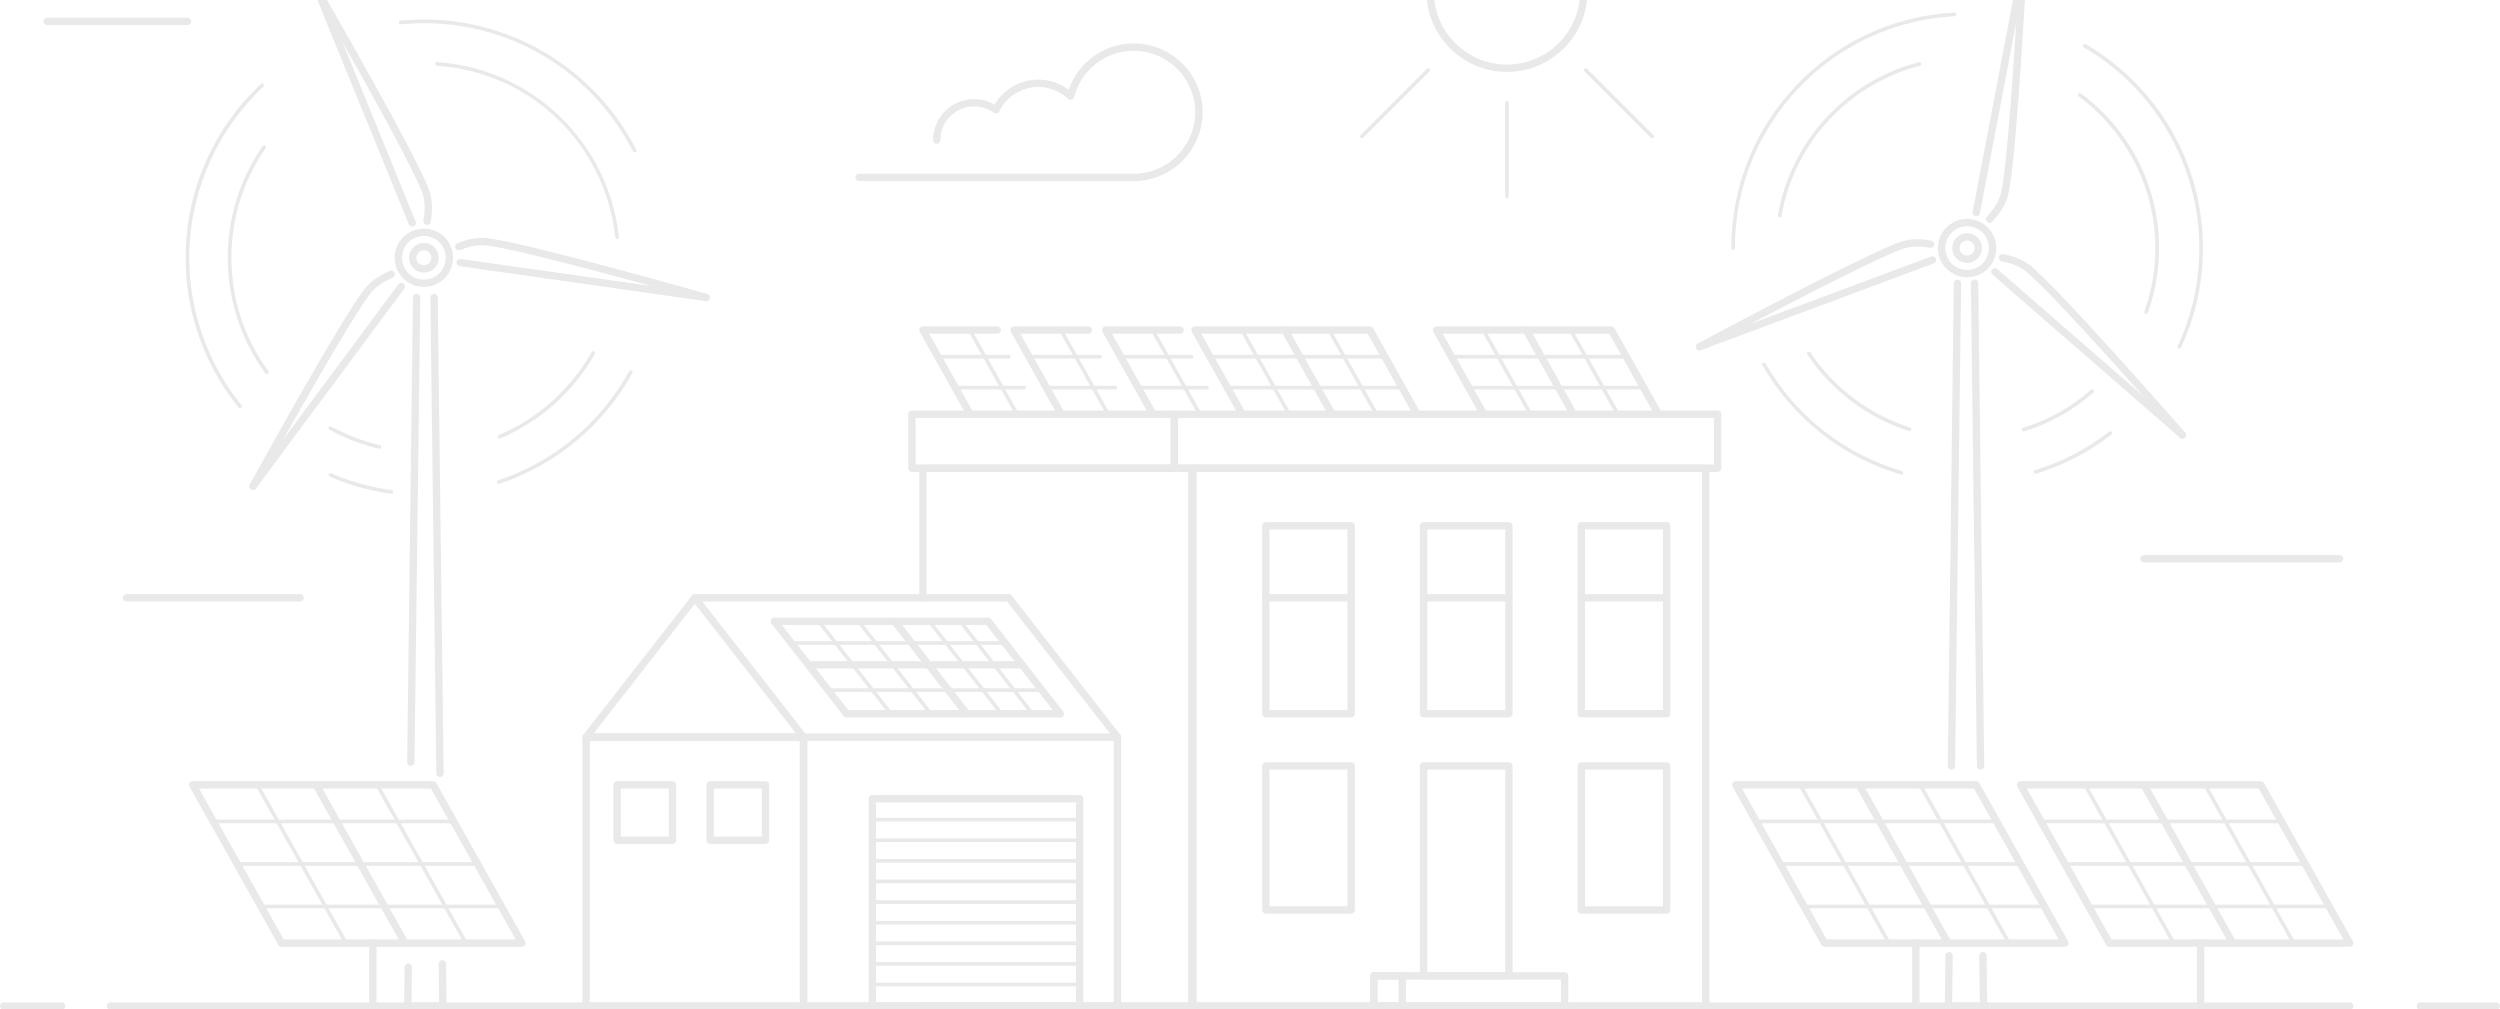 <svg width="1920" height="775" viewBox="0 0 1920 775" fill="none" xmlns="http://www.w3.org/2000/svg">
<path d="M1088.35 320.965C1087.36 320.965 1086.4 320.445 1085.88 319.521L1050.41 256.314H922.612L956.531 316.754C957.295 318.116 956.811 319.838 955.45 320.602C954.089 321.365 952.365 320.881 951.602 319.521L915.32 254.871C914.829 253.995 914.838 252.926 915.345 252.059C915.852 251.193 916.781 250.661 917.784 250.661H1052.07C1053.09 250.661 1054.03 251.213 1054.53 252.105L1090.81 316.754C1091.58 318.116 1091.09 319.838 1089.73 320.602C1089.29 320.848 1088.82 320.965 1088.35 320.965Z" fill="#E9E9E9"/>
<path d="M1023.03 320.965C1022.04 320.965 1021.08 320.445 1020.56 319.522L984.28 254.872C983.516 253.511 984 251.787 985.361 251.024C986.721 250.259 988.444 250.743 989.209 252.105L1025.49 316.755C1026.26 318.117 1025.77 319.839 1024.41 320.603C1023.97 320.849 1023.5 320.965 1023.03 320.965Z" fill="#E9E9E9"/>
<path d="M990.075 319.551C989.58 319.551 989.1 319.292 988.841 318.83L952.559 254.181C952.177 253.5 952.419 252.639 953.1 252.257C953.779 251.874 954.641 252.116 955.024 252.797L991.305 317.447C991.688 318.128 991.445 318.99 990.764 319.371C990.546 319.494 990.308 319.551 990.075 319.551Z" fill="#E9E9E9"/>
<path d="M1057.09 319.552C1056.6 319.552 1056.12 319.293 1055.86 318.831L1019.58 254.181C1019.19 253.501 1019.44 252.64 1020.12 252.257C1020.8 251.875 1021.66 252.117 1022.04 252.798L1058.32 317.448C1058.71 318.129 1058.46 318.99 1057.78 319.372C1057.56 319.494 1057.33 319.552 1057.09 319.552Z" fill="#E9E9E9"/>
<path d="M1063.54 275.344H929.262C928.481 275.344 927.849 274.711 927.849 273.931C927.849 273.151 928.481 272.518 929.262 272.518H1063.54C1064.32 272.518 1064.95 273.151 1064.95 273.931C1064.95 274.711 1064.32 275.344 1063.54 275.344Z" fill="#E9E9E9"/>
<path d="M1076.88 299.106H942.595C941.815 299.106 941.182 298.472 941.182 297.692C941.182 296.912 941.815 296.279 942.595 296.279H1076.88C1077.66 296.279 1078.29 296.912 1078.29 297.692C1078.29 298.473 1077.66 299.106 1076.88 299.106Z" fill="#E9E9E9"/>
<path d="M885.485 320.966C884.496 320.966 883.536 320.446 883.018 319.522L846.736 254.872C846.245 253.996 846.254 252.927 846.761 252.06C847.269 251.194 848.197 250.662 849.2 250.662H906.302C907.862 250.662 909.128 251.928 909.128 253.488C909.128 255.049 907.862 256.315 906.302 256.315H854.027L887.947 316.755C888.71 318.117 888.226 319.839 886.865 320.603C886.428 320.849 885.953 320.966 885.485 320.966Z" fill="#E9E9E9"/>
<path d="M921.491 319.551C920.996 319.551 920.516 319.292 920.257 318.83L883.975 254.181C883.593 253.5 883.835 252.639 884.516 252.257C885.195 251.874 886.057 252.116 886.44 252.797L922.721 317.447C923.104 318.128 922.861 318.989 922.181 319.371C921.962 319.494 921.725 319.551 921.491 319.551Z" fill="#E9E9E9"/>
<path d="M915.15 275.344H860.678C859.898 275.344 859.265 274.711 859.265 273.931C859.265 273.151 859.898 272.518 860.678 272.518H915.15C915.93 272.518 916.563 273.151 916.563 273.931C916.563 274.711 915.931 275.344 915.15 275.344Z" fill="#E9E9E9"/>
<path d="M926.946 299.106H874.011C873.231 299.106 872.598 298.472 872.598 297.692C872.598 296.912 873.231 296.279 874.011 296.279H926.946C927.726 296.279 928.359 296.912 928.359 297.692C928.359 298.473 927.726 299.106 926.946 299.106Z" fill="#E9E9E9"/>
<path d="M815.075 320.966C814.086 320.966 813.126 320.445 812.608 319.521L776.326 254.872C775.835 253.996 775.844 252.927 776.351 252.06C776.858 251.194 777.787 250.662 778.79 250.662H835.891C837.452 250.662 838.718 251.928 838.718 253.488C838.718 255.049 837.452 256.315 835.891 256.315H783.617L817.536 316.756C818.3 318.117 817.816 319.839 816.455 320.603C816.018 320.849 815.543 320.966 815.075 320.966Z" fill="#E9E9E9"/>
<path d="M851.08 319.551C850.586 319.551 850.106 319.292 849.847 318.83L813.565 254.181C813.183 253.5 813.425 252.639 814.105 252.257C814.785 251.874 815.647 252.116 816.029 252.797L852.311 317.447C852.693 318.128 852.451 318.989 851.77 319.371C851.552 319.494 851.314 319.551 851.08 319.551Z" fill="#E9E9E9"/>
<path d="M844.739 275.344H790.267C789.487 275.344 788.854 274.711 788.854 273.931C788.854 273.151 789.487 272.518 790.267 272.518H844.739C845.519 272.518 846.152 273.151 846.152 273.931C846.152 274.711 845.52 275.344 844.739 275.344Z" fill="#E9E9E9"/>
<path d="M856.536 299.106H803.602C802.822 299.106 802.188 298.472 802.188 297.692C802.188 296.912 802.822 296.279 803.602 296.279H856.536C857.316 296.279 857.95 296.912 857.95 297.692C857.95 298.473 857.317 299.106 856.536 299.106Z" fill="#E9E9E9"/>
<path d="M745.101 320.966C744.113 320.966 743.152 320.446 742.634 319.522L706.352 254.872C705.861 253.996 705.87 252.927 706.377 252.06C706.885 251.194 707.813 250.662 708.817 250.662H765.918C767.479 250.662 768.744 251.928 768.744 253.488C768.744 255.049 767.479 256.315 765.918 256.315H713.644L747.563 316.755C748.327 318.117 747.843 319.839 746.481 320.603C746.044 320.849 745.57 320.966 745.101 320.966Z" fill="#E9E9E9"/>
<path d="M781.105 319.551C780.61 319.551 780.131 319.292 779.871 318.83L743.589 254.181C743.207 253.5 743.45 252.639 744.13 252.257C744.81 251.874 745.672 252.116 746.054 252.797L782.336 317.447C782.718 318.128 782.476 318.989 781.795 319.371C781.577 319.494 781.339 319.551 781.105 319.551Z" fill="#E9E9E9"/>
<path d="M774.765 275.344H720.293C719.513 275.344 718.88 274.711 718.88 273.931C718.88 273.151 719.513 272.518 720.293 272.518H774.765C775.545 272.518 776.178 273.151 776.178 273.931C776.178 274.711 775.545 275.344 774.765 275.344Z" fill="#E9E9E9"/>
<path d="M786.561 299.106H733.626C732.846 299.106 732.213 298.472 732.213 297.692C732.213 296.912 732.846 296.279 733.626 296.279H786.561C787.341 296.279 787.974 296.912 787.974 297.692C787.974 298.473 787.341 299.106 786.561 299.106Z" fill="#E9E9E9"/>
<path d="M1273.79 320.965C1272.8 320.965 1271.84 320.445 1271.32 319.52L1235.85 256.314H1108.05L1141.97 316.754C1142.73 318.116 1142.25 319.838 1140.89 320.602C1139.53 321.368 1137.8 320.881 1137.04 319.521L1100.76 254.871C1100.27 253.995 1100.28 252.926 1100.78 252.059C1101.29 251.193 1102.22 250.661 1103.22 250.661H1237.5C1238.53 250.661 1239.47 251.213 1239.97 252.105L1276.25 316.755C1277.01 318.116 1276.53 319.838 1275.17 320.602C1274.73 320.848 1274.26 320.965 1273.79 320.965Z" fill="#E9E9E9"/>
<path d="M1208.47 320.965C1207.48 320.965 1206.52 320.445 1206 319.522L1169.72 254.872C1168.95 253.511 1169.44 251.787 1170.8 251.024C1172.16 250.259 1173.88 250.743 1174.65 252.105L1210.93 316.755C1211.69 318.117 1211.21 319.839 1209.85 320.603C1209.41 320.849 1208.93 320.965 1208.47 320.965Z" fill="#E9E9E9"/>
<path d="M1175.51 319.552C1175.02 319.552 1174.54 319.293 1174.28 318.831L1138 254.181C1137.61 253.501 1137.86 252.64 1138.54 252.257C1139.22 251.875 1140.08 252.117 1140.46 252.798L1176.74 317.448C1177.12 318.129 1176.88 318.99 1176.2 319.372C1175.98 319.494 1175.75 319.552 1175.51 319.552Z" fill="#E9E9E9"/>
<path d="M1242.53 319.552C1242.03 319.552 1241.55 319.293 1241.29 318.831L1205.01 254.181C1204.63 253.501 1204.87 252.64 1205.55 252.257C1206.23 251.875 1207.09 252.117 1207.48 252.798L1243.76 317.448C1244.14 318.129 1243.9 318.99 1243.22 319.372C1243 319.494 1242.76 319.552 1242.53 319.552Z" fill="#E9E9E9"/>
<path d="M1248.97 275.344H1114.7C1113.92 275.344 1113.28 274.711 1113.28 273.931C1113.28 273.151 1113.92 272.518 1114.7 272.518H1248.97C1249.75 272.518 1250.39 273.151 1250.39 273.931C1250.39 274.711 1249.75 275.344 1248.97 275.344Z" fill="#E9E9E9"/>
<path d="M1262.32 299.106H1128.03C1127.25 299.106 1126.62 298.472 1126.62 297.692C1126.62 296.912 1127.25 296.279 1128.03 296.279H1262.32C1263.1 296.279 1263.73 296.912 1263.73 297.692C1263.73 298.473 1263.1 299.106 1262.32 299.106Z" fill="#E9E9E9"/>
<path d="M1585.85 727.133H1401.25C1400.23 727.133 1399.29 726.581 1398.79 725.69L1330.57 604.147C1330.08 603.272 1330.09 602.202 1330.6 601.336C1331.1 600.469 1332.03 599.938 1333.04 599.938H1517.63C1518.66 599.938 1519.6 600.489 1520.1 601.38L1588.32 722.923C1588.81 723.799 1588.8 724.869 1588.29 725.735C1587.78 726.601 1586.86 727.133 1585.85 727.133ZM1402.91 721.481H1581.03L1515.98 605.59H1337.86L1402.91 721.481Z" fill="#E9E9E9"/>
<path d="M1496.05 727.134C1495.06 727.134 1494.1 726.614 1493.58 725.69L1425.37 604.146C1424.61 602.784 1425.09 601.062 1426.45 600.298C1427.82 599.533 1429.54 600.019 1430.3 601.379L1498.51 722.923C1499.28 724.285 1498.79 726.008 1497.43 726.771C1496.99 727.017 1496.52 727.134 1496.05 727.134Z" fill="#E9E9E9"/>
<path d="M1450.75 725.72C1450.25 725.72 1449.77 725.46 1449.52 724.998L1381.31 603.454C1380.92 602.773 1381.17 601.912 1381.85 601.53C1382.53 601.147 1383.39 601.39 1383.77 602.071L1451.98 723.615C1452.36 724.296 1452.12 725.157 1451.44 725.539C1451.22 725.662 1450.98 725.72 1450.75 725.72Z" fill="#E9E9E9"/>
<path d="M1542.88 725.72C1542.39 725.72 1541.91 725.46 1541.65 724.998L1473.44 603.454C1473.05 602.773 1473.3 601.912 1473.98 601.53C1474.66 601.147 1475.52 601.39 1475.9 602.071L1544.11 723.615C1544.49 724.296 1544.25 725.157 1543.57 725.539C1543.35 725.662 1543.11 725.72 1542.88 725.72Z" fill="#E9E9E9"/>
<path d="M1533.4 632.281H1348.81C1348.03 632.281 1347.4 631.648 1347.4 630.868C1347.4 630.088 1348.03 629.455 1348.81 629.455H1533.4C1534.18 629.455 1534.82 630.088 1534.82 630.868C1534.82 631.648 1534.18 632.281 1533.4 632.281Z" fill="#E9E9E9"/>
<path d="M1551.75 664.948H1367.14C1366.36 664.948 1365.73 664.315 1365.73 663.535C1365.73 662.755 1366.36 662.122 1367.14 662.122H1551.75C1552.53 662.122 1553.16 662.755 1553.16 663.535C1553.16 664.315 1552.53 664.948 1551.75 664.948Z" fill="#E9E9E9"/>
<path d="M1570.08 697.615H1385.47C1384.69 697.615 1384.06 696.982 1384.06 696.202C1384.06 695.422 1384.69 694.789 1385.47 694.789H1570.08C1570.86 694.789 1571.49 695.422 1571.49 696.202C1571.49 696.982 1570.86 697.615 1570.08 697.615Z" fill="#E9E9E9"/>
<path d="M1471.34 775.497C1469.78 775.497 1468.51 774.231 1468.51 772.671V724.309C1468.51 722.748 1469.78 721.482 1471.34 721.482C1472.9 721.482 1474.17 722.748 1474.17 724.309V772.671C1474.17 774.231 1472.9 775.497 1471.34 775.497Z" fill="#E9E9E9"/>
<path d="M1804.56 727.133H1619.96C1618.94 727.133 1618 726.581 1617.5 725.69L1549.28 604.147C1548.79 603.272 1548.8 602.202 1549.31 601.336C1549.82 600.469 1550.74 599.938 1551.75 599.938H1736.35C1737.37 599.938 1738.31 600.489 1738.81 601.38L1807.03 722.923C1807.52 723.799 1807.51 724.869 1807 725.735C1806.5 726.601 1805.57 727.133 1804.56 727.133ZM1621.62 721.481H1799.74L1734.69 605.59H1556.57L1621.62 721.481Z" fill="#E9E9E9"/>
<path d="M1714.76 727.134C1713.77 727.134 1712.81 726.614 1712.29 725.69L1644.08 604.146C1643.32 602.784 1643.8 601.062 1645.16 600.298C1646.53 599.533 1648.25 600.019 1649.01 601.379L1717.22 722.923C1717.99 724.285 1717.5 726.008 1716.14 726.771C1715.7 727.017 1715.23 727.134 1714.76 727.134Z" fill="#E9E9E9"/>
<path d="M1669.46 725.72C1668.96 725.72 1668.48 725.46 1668.22 724.998L1600.02 603.454C1599.63 602.773 1599.88 601.912 1600.56 601.53C1601.24 601.147 1602.1 601.39 1602.48 602.071L1670.69 723.615C1671.07 724.296 1670.83 725.157 1670.15 725.539C1669.93 725.662 1669.69 725.72 1669.46 725.72Z" fill="#E9E9E9"/>
<path d="M1761.59 725.72C1761.1 725.72 1760.62 725.46 1760.36 724.998L1692.15 603.454C1691.76 602.773 1692.01 601.912 1692.69 601.53C1693.37 601.147 1694.23 601.39 1694.61 602.071L1762.82 723.615C1763.2 724.296 1762.96 725.157 1762.28 725.539C1762.06 725.662 1761.82 725.72 1761.59 725.72Z" fill="#E9E9E9"/>
<path d="M1752.11 632.281H1567.52C1566.74 632.281 1566.11 631.648 1566.11 630.868C1566.11 630.088 1566.74 629.455 1567.52 629.455H1752.11C1752.89 629.455 1753.53 630.088 1753.53 630.868C1753.53 631.648 1752.89 632.281 1752.11 632.281Z" fill="#E9E9E9"/>
<path d="M1770.46 664.948H1585.85C1585.07 664.948 1584.44 664.315 1584.44 663.535C1584.44 662.755 1585.07 662.122 1585.85 662.122H1770.46C1771.24 662.122 1771.87 662.755 1771.87 663.535C1771.87 664.315 1771.24 664.948 1770.46 664.948Z" fill="#E9E9E9"/>
<path d="M1788.79 697.615H1604.18C1603.4 697.615 1602.77 696.982 1602.77 696.202C1602.77 695.422 1603.4 694.789 1604.18 694.789H1788.79C1789.57 694.789 1790.2 695.422 1790.2 696.202C1790.2 696.982 1789.57 697.615 1788.79 697.615Z" fill="#E9E9E9"/>
<path d="M1690.05 775.497C1688.49 775.497 1687.22 774.231 1687.22 772.671V724.309C1687.22 722.748 1688.49 721.482 1690.05 721.482C1691.61 721.482 1692.88 722.748 1692.88 724.309V772.671C1692.88 774.231 1691.61 775.497 1690.05 775.497Z" fill="#E9E9E9"/>
<path d="M400.829 727.133H216.23C215.208 727.133 214.266 726.581 213.765 725.69L145.547 604.147C145.056 603.272 145.066 602.202 145.573 601.336C146.08 600.469 147.008 599.938 148.012 599.938H332.611C333.633 599.938 334.575 600.489 335.075 601.38L403.293 722.923C403.784 723.799 403.774 724.869 403.267 725.735C402.76 726.601 401.833 727.133 400.829 727.133ZM217.885 721.481H396.001L330.956 605.59H152.839L217.885 721.481Z" fill="#E9E9E9"/>
<path d="M311.027 727.134C310.038 727.134 309.079 726.614 308.56 725.69L240.349 604.146C239.586 602.784 240.07 601.062 241.431 600.298C242.791 599.533 244.515 600.018 245.279 601.379L313.49 722.924C314.253 724.285 313.769 726.008 312.408 726.771C311.971 727.017 311.496 727.134 311.027 727.134Z" fill="#E9E9E9"/>
<path d="M265.725 725.72C265.23 725.72 264.751 725.46 264.491 724.998L196.281 603.454C195.899 602.773 196.141 601.912 196.821 601.53C197.502 601.148 198.364 601.39 198.745 602.071L266.956 723.616C267.337 724.296 267.096 725.157 266.415 725.54C266.197 725.662 265.959 725.72 265.725 725.72Z" fill="#E9E9E9"/>
<path d="M357.856 725.72C357.361 725.72 356.881 725.46 356.622 724.998L288.411 603.454C288.03 602.773 288.271 601.912 288.952 601.53C289.633 601.148 290.494 601.39 290.876 602.071L359.086 723.616C359.469 724.296 359.226 725.157 358.546 725.54C358.327 725.662 358.089 725.72 357.856 725.72Z" fill="#E9E9E9"/>
<path d="M348.38 632.283H163.789C163.009 632.283 162.376 631.65 162.376 630.87C162.376 630.09 163.009 629.457 163.789 629.457H348.38C349.161 629.457 349.793 630.09 349.793 630.87C349.793 631.65 349.161 632.283 348.38 632.283Z" fill="#E9E9E9"/>
<path d="M366.723 664.948H182.119C181.339 664.948 180.706 664.315 180.706 663.535C180.706 662.755 181.339 662.122 182.119 662.122H366.723C367.503 662.122 368.136 662.755 368.136 663.535C368.136 664.315 367.504 664.948 366.723 664.948Z" fill="#E9E9E9"/>
<path d="M385.055 697.615H200.45C199.67 697.615 199.037 696.982 199.037 696.202C199.037 695.422 199.67 694.789 200.45 694.789H385.055C385.835 694.789 386.468 695.422 386.468 696.202C386.468 696.982 385.835 697.615 385.055 697.615Z" fill="#E9E9E9"/>
<path d="M286.317 775.497C284.757 775.497 283.491 774.231 283.491 772.671V724.309C283.491 722.748 284.757 721.482 286.317 721.482C287.878 721.482 289.144 722.748 289.144 724.309V772.671C289.144 774.231 287.878 775.497 286.317 775.497Z" fill="#E9E9E9"/>
<path d="M1157.37 55.234C1123.25 55.234 1095.49 27.474 1095.49 -6.647C1095.49 -40.768 1123.25 -68.527 1157.37 -68.527C1191.49 -68.527 1219.25 -40.768 1219.25 -6.647C1219.25 27.474 1191.49 55.234 1157.37 55.234ZM1157.37 -62.875C1126.36 -62.875 1101.14 -37.651 1101.14 -6.647C1101.14 24.357 1126.36 49.581 1157.37 49.581C1188.37 49.581 1213.6 24.357 1213.6 -6.647C1213.6 -37.651 1188.37 -62.875 1157.37 -62.875Z" fill="#E9E9E9"/>
<path d="M1157.37 152.292C1156.59 152.292 1155.96 151.66 1155.96 150.879V78.88C1155.96 78.099 1156.59 77.467 1157.37 77.467C1158.15 77.467 1158.78 78.099 1158.78 78.88V150.879C1158.78 151.66 1158.15 152.292 1157.37 152.292Z" fill="#E9E9E9"/>
<path d="M1045.98 106.153C1045.62 106.153 1045.26 106.015 1044.98 105.739C1044.43 105.187 1044.43 104.293 1044.98 103.741L1095.89 52.83C1096.44 52.278 1097.34 52.278 1097.89 52.83C1098.44 53.382 1098.44 54.276 1097.89 54.828L1046.98 105.739C1046.7 106.015 1046.34 106.153 1045.98 106.153Z" fill="#E9E9E9"/>
<path d="M1268.76 106.153C1268.39 106.153 1268.03 106.015 1267.76 105.739L1216.84 54.828C1216.29 54.276 1216.29 53.382 1216.84 52.83C1217.4 52.278 1218.29 52.278 1218.84 52.83L1269.75 103.741C1270.31 104.293 1270.31 105.187 1269.75 105.739C1269.48 106.015 1269.12 106.153 1268.76 106.153Z" fill="#E9E9E9"/>
<path d="M874.766 139.069H659.763C658.202 139.069 656.937 137.804 656.937 136.243C656.937 134.682 658.202 133.417 659.763 133.417H873.781C874.02 133.329 874.275 133.271 874.541 133.249C898.879 131.304 917.944 110.637 917.944 86.2C917.944 60.164 896.762 38.982 870.727 38.982C849.093 38.982 830.273 53.609 824.96 74.553C824.713 75.524 823.971 76.293 823.008 76.572C822.043 76.852 821.006 76.599 820.278 75.91C814.062 70.025 805.932 66.784 797.384 66.784C784.692 66.784 772.915 74.17 767.38 85.602C767.016 86.354 766.337 86.907 765.526 87.111C764.715 87.314 763.856 87.15 763.178 86.659C758.752 83.453 753.52 81.757 748.049 81.757C733.807 81.757 722.22 93.344 722.22 107.586C722.22 109.147 720.954 110.413 719.394 110.413C717.833 110.413 716.567 109.147 716.567 107.586C716.567 90.228 730.69 76.105 748.049 76.105C753.64 76.105 759.025 77.557 763.8 80.329C770.751 68.571 783.607 61.131 797.383 61.131C805.883 61.131 814.029 63.87 820.746 68.918C828.031 47.756 847.99 33.329 870.725 33.329C899.878 33.329 923.595 57.046 923.595 86.199C923.595 99.576 918.587 112.338 909.494 122.137C900.678 131.636 888.81 137.527 875.98 138.794C875.614 138.971 875.201 139.069 874.766 139.069Z" fill="#E9E9E9"/>
<path d="M1917.17 775.497H1858.78C1857.22 775.497 1855.95 774.232 1855.95 772.671C1855.95 771.11 1857.22 769.845 1858.78 769.845H1917.17C1918.73 769.845 1920 771.11 1920 772.671C1920 774.232 1918.73 775.497 1917.17 775.497Z" fill="#E9E9E9"/>
<path d="M1804.56 775.497H84.883C83.322 775.497 82.057 774.232 82.057 772.671C82.057 771.11 83.322 769.845 84.883 769.845H1804.56C1806.12 769.845 1807.39 771.11 1807.39 772.671C1807.39 774.232 1806.12 775.497 1804.56 775.497Z" fill="#E9E9E9"/>
<path d="M47.282 775.497H2.826C1.265 775.497 0 774.232 0 772.671C0 771.11 1.265 769.845 2.826 769.845H47.282C48.842 769.845 50.108 771.11 50.108 772.671C50.108 774.232 48.842 775.497 47.282 775.497Z" fill="#E9E9E9"/>
<path d="M916.252 775.496H708.82C707.26 775.496 705.994 774.23 705.994 772.669C705.994 771.108 707.26 769.843 708.82 769.843H913.426V362.433H711.647V459.143C711.647 460.704 710.381 461.969 708.82 461.969C707.26 461.969 705.994 460.704 705.994 459.143V359.607C705.994 358.046 707.26 356.78 708.82 356.78H916.252C917.813 356.78 919.079 358.046 919.079 359.607V772.669C919.079 774.23 917.813 775.496 916.252 775.496Z" fill="#E9E9E9"/>
<path d="M1309.98 775.497H915.315C913.755 775.497 912.489 774.232 912.489 772.671V359.609C912.489 358.049 913.755 356.783 915.315 356.783H1309.98C1311.54 356.783 1312.81 358.049 1312.81 359.609V772.67C1312.81 774.232 1311.54 775.497 1309.98 775.497ZM918.142 769.845H1307.16V362.436H918.142V769.845Z" fill="#E9E9E9"/>
<path d="M1037.69 550.967H972.166C970.605 550.967 969.34 549.702 969.34 548.141V403.818C969.34 402.258 970.605 400.992 972.166 400.992H1037.69C1039.25 400.992 1040.51 402.258 1040.51 403.818V548.142C1040.51 549.702 1039.25 550.967 1037.69 550.967ZM974.992 545.315H1034.86V406.645H974.992V545.315Z" fill="#E9E9E9"/>
<path d="M1037.69 701.677H972.166C970.605 701.677 969.34 700.412 969.34 698.851V588.244C969.34 586.683 970.605 585.418 972.166 585.418H1037.69C1039.25 585.418 1040.51 586.683 1040.51 588.244V698.851C1040.51 700.412 1039.25 701.677 1037.69 701.677ZM974.992 696.025H1034.86V591.07H974.992V696.025Z" fill="#E9E9E9"/>
<path d="M1279.98 701.677H1214.46C1212.89 701.677 1211.63 700.412 1211.63 698.851V588.244C1211.63 586.683 1212.89 585.418 1214.46 585.418H1279.98C1281.54 585.418 1282.8 586.683 1282.8 588.244V698.851C1282.8 700.412 1281.54 701.677 1279.98 701.677ZM1217.28 696.025H1277.15V591.07H1217.28V696.025Z" fill="#E9E9E9"/>
<path d="M1158.83 550.967H1093.31C1091.75 550.967 1090.48 549.702 1090.48 548.141V403.818C1090.48 402.258 1091.75 400.992 1093.31 400.992H1158.83C1160.39 400.992 1161.66 402.258 1161.66 403.818V548.142C1161.66 549.702 1160.39 550.967 1158.83 550.967ZM1096.14 545.315H1156.01V406.645H1096.14V545.315Z" fill="#E9E9E9"/>
<path d="M1158.83 752.273H1093.31C1091.75 752.273 1090.48 751.007 1090.48 749.447V588.244C1090.48 586.683 1091.75 585.418 1093.31 585.418H1158.83C1160.39 585.418 1161.66 586.683 1161.66 588.244V749.447C1161.66 751.007 1160.39 752.273 1158.83 752.273ZM1096.14 746.62H1156.01V591.07H1096.14V746.62Z" fill="#E9E9E9"/>
<path d="M1279.98 550.967H1214.46C1212.89 550.967 1211.63 549.702 1211.63 548.141V403.818C1211.63 402.258 1212.89 400.992 1214.46 400.992H1279.98C1281.54 400.992 1282.8 402.258 1282.8 403.818V548.142C1282.8 549.702 1281.54 550.967 1279.98 550.967ZM1217.28 545.315H1277.15V406.645H1217.28V545.315Z" fill="#E9E9E9"/>
<path d="M901.911 362.436H700.344C698.783 362.436 697.518 361.17 697.518 359.609V318.138C697.518 316.577 698.783 315.312 700.344 315.312H901.911C903.471 315.312 904.737 316.577 904.737 318.138V359.609C904.737 361.17 903.471 362.436 901.911 362.436ZM703.17 356.783H899.084V320.964H703.17V356.783Z" fill="#E9E9E9"/>
<path d="M1319.11 362.436H901.91C900.349 362.436 899.084 361.17 899.084 359.609V318.138C899.084 316.577 900.349 315.312 901.91 315.312H1319.11C1320.67 315.312 1321.93 316.577 1321.93 318.138V359.609C1321.93 361.17 1320.67 362.436 1319.11 362.436ZM904.736 356.783H1316.28V320.964H904.736V356.783Z" fill="#E9E9E9"/>
<path d="M858.213 775.497H617.123C615.562 775.497 614.297 774.232 614.297 772.671V566.141C614.297 564.58 615.562 563.314 617.123 563.314H858.213C859.774 563.314 861.04 564.58 861.04 566.141V772.671C861.04 774.232 859.775 775.497 858.213 775.497ZM619.949 769.845H855.387V568.967H619.949V769.845Z" fill="#E9E9E9"/>
<path d="M617.123 775.497H450.129C448.568 775.497 447.303 774.232 447.303 772.671V566.141C447.303 564.58 448.568 563.314 450.129 563.314H617.123C618.684 563.314 619.949 564.58 619.949 566.141V772.671C619.949 774.232 618.684 775.497 617.123 775.497ZM452.955 769.845H614.297V568.967H452.955V769.845Z" fill="#E9E9E9"/>
<path d="M617.123 568.964H450.129C449.049 568.964 448.063 568.349 447.589 567.378C447.116 566.407 447.236 565.25 447.901 564.399L531.398 457.404C531.933 456.717 532.755 456.316 533.626 456.316C534.496 456.316 535.318 456.717 535.853 457.404L619.35 564.399C620.015 565.25 620.136 566.407 619.662 567.378C619.189 568.349 618.204 568.964 617.123 568.964ZM455.92 563.312H611.333L533.626 463.737L455.92 563.312Z" fill="#E9E9E9"/>
<path d="M650.1 550.964C649.259 550.964 648.427 550.59 647.87 549.876L592.496 478.909C591.536 477.678 591.756 475.902 592.986 474.943C594.216 473.981 595.992 474.201 596.953 475.432L652.326 546.398C653.286 547.629 653.066 549.406 651.836 550.365C651.32 550.769 650.707 550.964 650.1 550.964Z" fill="#E9E9E9"/>
<path d="M742.49 550.964C741.649 550.964 740.817 550.59 740.259 549.876L684.886 478.909C683.926 477.678 684.146 475.902 685.376 474.943C686.607 473.981 688.382 474.201 689.342 475.432L744.715 546.398C745.676 547.629 745.456 549.406 744.226 550.365C743.71 550.769 743.097 550.964 742.49 550.964Z" fill="#E9E9E9"/>
<path d="M714.803 549.552C714.382 549.552 713.966 549.364 713.688 549.008L658.315 478.041C657.834 477.425 657.945 476.537 658.559 476.057C659.175 475.576 660.063 475.687 660.543 476.302L715.916 547.269C716.396 547.884 716.286 548.772 715.671 549.253C715.413 549.455 715.107 549.552 714.803 549.552Z" fill="#E9E9E9"/>
<path d="M684.207 549.552C683.787 549.552 683.371 549.364 683.092 549.008L627.719 478.041C627.239 477.425 627.349 476.537 627.964 476.057C628.58 475.576 629.467 475.687 629.947 476.302L685.32 547.269C685.8 547.884 685.69 548.772 685.075 549.253C684.818 549.455 684.512 549.552 684.207 549.552Z" fill="#E9E9E9"/>
<path d="M792.847 549.552C792.427 549.552 792.01 549.364 791.732 549.008L736.359 478.041C735.879 477.425 735.988 476.537 736.603 476.057C737.22 475.576 738.107 475.687 738.587 476.302L793.96 547.269C794.44 547.884 794.33 548.772 793.715 549.253C793.458 549.455 793.152 549.552 792.847 549.552Z" fill="#E9E9E9"/>
<path d="M769.116 549.552C768.696 549.552 768.28 549.364 768.001 549.008L712.628 478.041C712.148 477.425 712.258 476.537 712.873 476.057C713.489 475.576 714.376 475.687 714.856 476.302L770.229 547.269C770.71 547.884 770.599 548.772 769.985 549.253C769.726 549.455 769.42 549.552 769.116 549.552Z" fill="#E9E9E9"/>
<path d="M858.265 568.964C857.424 568.964 856.591 568.591 856.035 567.876L772.538 460.881C771.578 459.651 771.797 457.875 773.027 456.915C774.257 455.954 776.033 456.174 776.993 457.404L860.49 564.399C861.451 565.629 861.231 567.405 860.001 568.365C859.485 568.769 858.872 568.964 858.265 568.964Z" fill="#E9E9E9"/>
<path d="M814.269 550.964C813.428 550.964 812.596 550.591 812.039 549.876L756.659 478.91C755.699 477.679 755.918 475.903 757.148 474.943C758.379 473.983 760.154 474.201 761.114 475.432L816.495 546.399C817.455 547.63 817.236 549.405 816.006 550.365C815.489 550.769 814.877 550.964 814.269 550.964Z" fill="#E9E9E9"/>
<path d="M774.765 461.969H533.626C532.065 461.969 530.8 460.703 530.8 459.143C530.8 457.582 532.065 456.316 533.626 456.316H774.765C776.326 456.316 777.591 457.582 777.591 459.143C777.591 460.703 776.326 461.969 774.765 461.969Z" fill="#E9E9E9"/>
<path d="M758.886 479.997H594.724C593.163 479.997 591.897 478.732 591.897 477.171C591.897 475.61 593.163 474.345 594.724 474.345H758.886C760.447 474.345 761.712 475.61 761.712 477.171C761.712 478.732 760.447 479.997 758.886 479.997Z" fill="#E9E9E9"/>
<path d="M784.936 513.395H622.411C620.85 513.395 619.585 512.129 619.585 510.568C619.585 509.008 620.85 507.742 622.411 507.742H784.937C786.498 507.742 787.763 509.008 787.763 510.568C787.763 512.129 786.497 513.395 784.936 513.395Z" fill="#E9E9E9"/>
<path d="M771.296 495.283H608.771C607.99 495.283 607.357 494.65 607.357 493.87C607.357 493.09 607.99 492.457 608.771 492.457H771.296C772.076 492.457 772.709 493.09 772.709 493.87C772.709 494.65 772.077 495.283 771.296 495.283Z" fill="#E9E9E9"/>
<path d="M799.682 531.418H637.156C636.376 531.418 635.743 530.785 635.743 530.005C635.743 529.225 636.376 528.592 637.156 528.592H799.682C800.462 528.592 801.095 529.225 801.095 530.005C801.095 530.785 800.463 531.418 799.682 531.418Z" fill="#E9E9E9"/>
<path d="M814.266 550.963H650.097C648.536 550.963 647.271 549.698 647.271 548.137C647.271 546.576 648.536 545.311 650.097 545.311H814.266C815.827 545.311 817.092 546.576 817.092 548.137C817.092 549.698 815.827 550.963 814.266 550.963Z" fill="#E9E9E9"/>
<path d="M829.195 775.495H669.944C668.384 775.495 667.118 774.23 667.118 772.669V613.419C667.118 611.858 668.384 610.593 669.944 610.593H829.195C830.755 610.593 832.021 611.858 832.021 613.419V772.669C832.021 774.23 830.755 775.495 829.195 775.495ZM672.77 769.843H826.368V616.245H672.77V769.843Z" fill="#E9E9E9"/>
<path d="M829.195 630.89H669.944C669.164 630.89 668.531 630.257 668.531 629.477C668.531 628.697 669.164 628.063 669.944 628.063H829.195C829.975 628.063 830.608 628.697 830.608 629.477C830.608 630.257 829.975 630.89 829.195 630.89Z" fill="#E9E9E9"/>
<path d="M829.195 646.718H669.944C669.164 646.718 668.531 646.085 668.531 645.305C668.531 644.525 669.164 643.892 669.944 643.892H829.195C829.975 643.892 830.608 644.525 830.608 645.305C830.608 646.085 829.975 646.718 829.195 646.718Z" fill="#E9E9E9"/>
<path d="M829.195 662.547H669.944C669.164 662.547 668.531 661.914 668.531 661.134C668.531 660.354 669.164 659.721 669.944 659.721H829.195C829.975 659.721 830.608 660.354 830.608 661.134C830.608 661.914 829.975 662.547 829.195 662.547Z" fill="#E9E9E9"/>
<path d="M829.195 678.375H669.944C669.164 678.375 668.531 677.742 668.531 676.962C668.531 676.182 669.164 675.549 669.944 675.549H829.195C829.975 675.549 830.608 676.182 830.608 676.962C830.608 677.742 829.975 678.375 829.195 678.375Z" fill="#E9E9E9"/>
<path d="M829.195 694.202H669.944C669.164 694.202 668.531 693.569 668.531 692.789C668.531 692.009 669.164 691.376 669.944 691.376H829.195C829.975 691.376 830.608 692.009 830.608 692.789C830.608 693.569 829.975 694.202 829.195 694.202Z" fill="#E9E9E9"/>
<path d="M829.195 710.031H669.944C669.164 710.031 668.531 709.398 668.531 708.618C668.531 707.838 669.164 707.205 669.944 707.205H829.195C829.975 707.205 830.608 707.838 830.608 708.618C830.608 709.398 829.975 710.031 829.195 710.031Z" fill="#E9E9E9"/>
<path d="M829.195 725.859H669.944C669.164 725.859 668.531 725.226 668.531 724.446C668.531 723.666 669.164 723.033 669.944 723.033H829.195C829.975 723.033 830.608 723.666 830.608 724.446C830.608 725.226 829.975 725.859 829.195 725.859Z" fill="#E9E9E9"/>
<path d="M829.195 741.689H669.944C669.164 741.689 668.531 741.055 668.531 740.275C668.531 739.495 669.164 738.862 669.944 738.862H829.195C829.975 738.862 830.608 739.495 830.608 740.275C830.608 741.055 829.975 741.689 829.195 741.689Z" fill="#E9E9E9"/>
<path d="M829.195 757.517H669.944C669.164 757.517 668.531 756.884 668.531 756.104C668.531 755.324 669.164 754.69 669.944 754.69H829.195C829.975 754.69 830.608 755.324 830.608 756.104C830.608 756.884 829.975 757.517 829.195 757.517Z" fill="#E9E9E9"/>
<path d="M1037.69 461.969H972.166C970.605 461.969 969.34 460.703 969.34 459.143C969.34 457.582 970.605 456.316 972.166 456.316H1037.69C1039.25 456.316 1040.51 457.582 1040.51 459.143C1040.51 460.703 1039.25 461.969 1037.69 461.969Z" fill="#E9E9E9"/>
<path d="M1158.83 461.969H1093.31C1091.75 461.969 1090.48 460.703 1090.48 459.143C1090.48 457.582 1091.75 456.316 1093.31 456.316H1158.83C1160.39 456.316 1161.66 457.582 1161.66 459.143C1161.66 460.703 1160.39 461.969 1158.83 461.969Z" fill="#E9E9E9"/>
<path d="M1279.98 461.969H1214.46C1212.89 461.969 1211.63 460.703 1211.63 459.143C1211.63 457.582 1212.89 456.316 1214.46 456.316H1279.98C1281.54 456.316 1282.8 457.582 1282.8 459.143C1282.8 460.703 1281.54 461.969 1279.98 461.969Z" fill="#E9E9E9"/>
<path d="M1201.6 775.494H1055.07C1053.51 775.494 1052.24 774.229 1052.24 772.668V749.446C1052.24 747.886 1053.51 746.62 1055.07 746.62H1201.6C1203.16 746.62 1204.43 747.886 1204.43 749.446V772.668C1204.43 774.229 1203.16 775.494 1201.6 775.494ZM1057.89 769.842H1198.78V752.273H1057.89V769.842Z" fill="#E9E9E9"/>
<path d="M1076.91 775.494H1055.07C1053.51 775.494 1052.24 774.229 1052.24 772.668V749.446C1052.24 747.886 1053.51 746.62 1055.07 746.62H1076.91C1078.47 746.62 1079.74 747.886 1079.74 749.446V772.668C1079.74 774.229 1078.47 775.494 1076.91 775.494ZM1057.89 769.842H1074.08V752.273H1057.89V769.842Z" fill="#E9E9E9"/>
<path d="M1498.71 591.07C1498.7 591.07 1498.69 591.07 1498.67 591.07C1497.11 591.05 1495.86 589.769 1495.88 588.208L1500.5 217.473C1500.52 215.924 1501.78 214.682 1503.33 214.682C1503.34 214.682 1503.35 214.682 1503.36 214.682C1504.92 214.701 1506.17 215.982 1506.15 217.543L1501.54 588.278C1501.52 589.828 1500.26 591.07 1498.71 591.07Z" fill="#E9E9E9"/>
<path d="M1523.37 775.497H1496.41C1495.66 775.497 1494.93 775.194 1494.4 774.657C1493.87 774.119 1493.58 773.391 1493.59 772.636L1494.07 733.935C1494.09 732.374 1495.39 731.14 1496.93 731.145C1498.49 731.164 1499.74 732.445 1499.72 734.006L1499.27 769.846H1520.5L1520.06 734.017C1520.04 732.457 1521.29 731.176 1522.85 731.156C1524.39 731.157 1525.69 732.386 1525.71 733.947L1526.19 772.637C1526.2 773.392 1525.91 774.12 1525.38 774.657C1524.85 775.194 1524.12 775.497 1523.37 775.497Z" fill="#E9E9E9"/>
<path d="M1521.07 591.09C1519.52 591.09 1518.26 589.848 1518.24 588.299L1513.63 217.543C1513.61 215.982 1514.86 214.701 1516.42 214.682C1516.43 214.682 1516.44 214.682 1516.45 214.682C1518 214.682 1519.26 215.924 1519.28 217.473L1523.9 588.229C1523.92 589.79 1522.67 591.071 1521.11 591.091C1521.09 591.09 1521.08 591.09 1521.07 591.09Z" fill="#E9E9E9"/>
<path d="M315.515 588.217C315.503 588.217 315.491 588.217 315.479 588.217C313.918 588.198 312.669 586.917 312.688 585.356L317.133 228.45C317.152 226.89 318.445 225.626 319.994 225.659C321.554 225.678 322.804 226.959 322.784 228.52L318.339 585.426C318.32 586.975 317.059 588.217 315.515 588.217Z" fill="#E9E9E9"/>
<path d="M340.136 775.495H313.183C312.428 775.495 311.704 775.191 311.172 774.654C310.641 774.117 310.348 773.389 310.358 772.634L310.729 742.781C310.748 741.232 312.01 739.99 313.555 739.99C313.567 739.99 313.579 739.99 313.591 739.99C315.152 740.009 316.402 741.291 316.382 742.851L316.046 769.843H337.276L336.909 740.316C336.889 738.755 338.139 737.474 339.7 737.454C339.712 737.454 339.724 737.454 339.736 737.454C341.28 737.454 342.541 738.696 342.561 740.245L342.964 772.634C342.974 773.389 342.68 774.117 342.149 774.654C341.616 775.191 340.892 775.495 340.136 775.495Z" fill="#E9E9E9"/>
<path d="M337.908 596.699C336.363 596.699 335.101 595.457 335.083 593.908L330.532 228.52C330.513 226.959 331.763 225.678 333.323 225.659C333.335 225.659 333.347 225.659 333.359 225.659C334.904 225.659 336.166 226.901 336.184 228.45L340.734 593.838C340.754 595.399 339.504 596.68 337.944 596.7C337.932 596.699 337.92 596.699 337.908 596.699Z" fill="#E9E9E9"/>
<path d="M325.509 209.375C323.465 209.375 321.396 208.826 319.532 207.676C316.936 206.074 315.119 203.558 314.417 200.59C313.714 197.622 314.209 194.558 315.811 191.962C319.117 186.604 326.167 184.935 331.525 188.242C336.883 191.547 338.553 198.597 335.247 203.955C333.09 207.449 329.342 209.374 325.509 209.375ZM325.538 192.193C323.602 192.193 321.71 193.166 320.621 194.93C319.812 196.24 319.562 197.788 319.917 199.287C320.272 200.786 321.189 202.057 322.5 202.865C325.206 204.534 328.766 203.692 330.436 200.986C331.244 199.676 331.494 198.128 331.139 196.629C330.785 195.13 329.867 193.859 328.556 193.05C327.615 192.471 326.571 192.193 325.538 192.193Z" fill="#E9E9E9"/>
<path d="M325.486 220.395C321.376 220.396 317.336 219.258 313.751 217.045C308.652 213.899 305.084 208.955 303.704 203.126C302.323 197.296 303.296 191.279 306.443 186.18C312.937 175.655 326.783 172.376 337.307 178.872C342.406 182.019 345.974 186.962 347.354 192.791C348.734 198.62 347.762 204.638 344.616 209.737C341.47 214.835 336.526 218.403 330.697 219.783C328.967 220.193 327.22 220.395 325.486 220.395ZM325.556 181.187C319.925 181.187 314.42 184.015 311.252 189.148C308.899 192.962 308.172 197.463 309.205 201.824C310.237 206.184 312.906 209.882 316.72 212.235C320.532 214.589 325.034 215.317 329.394 214.283C333.755 213.251 337.452 210.582 339.806 206.769C342.159 202.955 342.886 198.454 341.853 194.094C340.821 189.733 338.152 186.036 334.338 183.683C331.6 181.992 328.56 181.187 325.556 181.187Z" fill="#E9E9E9"/>
<path d="M316.624 174.106C315.509 174.106 314.453 173.442 314.005 172.346L241.484 -5.58C240.923 -6.957 241.524 -8.532 242.859 -9.185C244.194 -9.839 245.807 -9.346 246.55 -8.058C249.577 -2.809 320.791 120.795 329.756 146.568C332.583 154.7 331.871 164.02 330.777 170.408C330.513 171.946 329.052 172.982 327.514 172.716C325.976 172.452 324.942 170.992 325.206 169.453C326.188 163.721 326.848 155.42 324.417 148.425C318.687 131.952 285.573 72.207 263.007 32.25L319.239 170.213C319.829 171.659 319.135 173.308 317.689 173.897C317.34 174.039 316.979 174.106 316.624 174.106Z" fill="#E9E9E9"/>
<path d="M194.349 376.182C193.89 376.182 193.425 376.07 192.994 375.834C191.625 375.084 191.124 373.367 191.873 371.997C192.581 370.706 263.372 241.963 280.962 220.71C286.081 214.513 293.784 210.417 299.345 208.072C300.783 207.466 302.441 208.141 303.047 209.579C303.653 211.017 302.979 212.674 301.541 213.281C296.564 215.379 289.709 218.996 285.319 224.311C270.343 242.407 211.713 347.547 196.832 374.713C196.316 375.651 195.348 376.182 194.349 376.182Z" fill="#E9E9E9"/>
<path d="M194.335 376.19C193.802 376.19 193.263 376.039 192.786 375.724C191.484 374.863 191.12 373.12 191.981 371.819C192.023 371.755 192.053 371.713 192.084 371.671L305.911 218.418C306.841 217.166 308.611 216.904 309.865 217.835C311.117 218.765 311.379 220.535 310.448 221.789L196.632 375.026C196.081 375.781 195.216 376.19 194.335 376.19Z" fill="#E9E9E9"/>
<path d="M542.359 231.302C542.105 231.302 541.847 231.268 541.589 231.195C535.738 229.534 398.76 190.71 372.417 188.374C365.595 187.771 358.314 190.045 353.405 192.06C351.961 192.653 350.31 191.963 349.717 190.519C349.125 189.075 349.814 187.424 351.258 186.831C356.749 184.577 364.964 182.037 372.917 182.745C399.784 185.126 537.261 224.09 543.1 225.748C544.602 226.175 545.49 227.742 545.064 229.243C544.711 230.487 543.588 231.302 542.359 231.302Z" fill="#E9E9E9"/>
<path d="M542.39 231.309C542.216 231.309 542.042 231.294 541.866 231.26L353.024 204.474C351.478 204.255 350.403 202.824 350.622 201.279C350.842 199.734 352.273 198.66 353.817 198.878L542.758 225.677C542.85 225.691 542.941 225.708 543.031 225.73C544.548 226.099 545.491 227.633 545.121 229.149C544.807 230.441 543.66 231.309 542.39 231.309Z" fill="#E9E9E9"/>
<path d="M516.486 648.131H473.947C472.387 648.131 471.121 646.866 471.121 645.305V602.766C471.121 601.205 472.387 599.939 473.947 599.939H516.486C518.047 599.939 519.313 601.205 519.313 602.766V645.305C519.313 646.866 518.048 648.131 516.486 648.131ZM476.774 642.479H513.66V605.592H476.774V642.479Z" fill="#E9E9E9"/>
<path d="M587.932 648.131H545.393C543.832 648.131 542.566 646.866 542.566 645.305V602.766C542.566 601.205 543.832 599.939 545.393 599.939H587.932C589.493 599.939 590.758 601.205 590.758 602.766V645.305C590.758 646.866 589.493 648.131 587.932 648.131ZM548.219 642.479H585.106V605.592H548.219V642.479Z" fill="#E9E9E9"/>
<path d="M1510.75 201.925C1506.47 201.925 1502.36 199.513 1500.41 195.399C1497.72 189.71 1500.15 182.887 1505.84 180.189C1511.53 177.491 1518.35 179.927 1521.05 185.615C1523.75 191.305 1521.31 198.128 1515.62 200.826C1514.05 201.572 1512.39 201.925 1510.75 201.925ZM1510.72 184.741C1509.89 184.741 1509.06 184.92 1508.26 185.297C1505.39 186.659 1504.16 190.105 1505.52 192.978C1506.88 195.85 1510.33 197.079 1513.2 195.718C1516.07 194.356 1517.3 190.91 1515.94 188.037C1514.96 185.959 1512.88 184.741 1510.72 184.741Z" fill="#E9E9E9"/>
<path d="M1510.75 212.948C1508.21 212.948 1505.66 212.511 1503.19 211.633C1497.55 209.619 1493.03 205.529 1490.46 200.116C1485.17 188.941 1489.95 175.54 1501.12 170.242C1506.53 167.675 1512.62 167.372 1518.27 169.385C1523.91 171.398 1528.43 175.488 1531 180.901C1533.56 186.314 1533.87 192.402 1531.85 198.045C1529.84 203.687 1525.75 208.208 1520.34 210.775C1517.29 212.22 1514.02 212.948 1510.75 212.948ZM1510.72 173.724C1508.27 173.724 1505.82 174.268 1503.54 175.349C1495.19 179.312 1491.61 189.336 1495.57 197.695C1497.49 201.744 1500.87 204.803 1505.09 206.309C1509.31 207.814 1513.87 207.586 1517.92 205.667C1521.97 203.747 1525.03 200.366 1526.53 196.146C1528.04 191.925 1527.81 187.371 1525.89 183.322C1523.97 179.273 1520.59 176.213 1516.37 174.708C1514.53 174.051 1512.62 173.724 1510.72 173.724Z" fill="#E9E9E9"/>
<path d="M1528.04 171.155C1527.36 171.155 1526.67 170.907 1526.13 170.406C1524.98 169.347 1524.91 167.56 1525.97 166.412C1529.91 162.137 1534.98 155.531 1536.74 148.339C1540.9 131.399 1545.61 63.255 1548.42 17.45L1520.55 163.804C1520.26 165.338 1518.77 166.344 1517.24 166.052C1515.71 165.76 1514.7 164.281 1514.99 162.747L1550.93 -25.999C1551.21 -27.459 1552.57 -28.455 1554.05 -28.276C1555.53 -28.098 1556.61 -26.807 1556.53 -25.323C1556.22 -19.272 1548.73 123.183 1542.23 149.686C1540.18 158.047 1534.51 165.48 1530.12 170.245C1529.56 170.849 1528.81 171.155 1528.04 171.155Z" fill="#E9E9E9"/>
<path d="M1305.25 269.148C1304.24 269.148 1303.27 268.609 1302.76 267.663C1302.02 266.289 1302.53 264.574 1303.91 263.834C1305.2 263.136 1434.59 193.633 1460.96 185.355C1468.63 182.939 1477.32 183.694 1483.26 184.751C1484.79 185.025 1485.82 186.492 1485.54 188.029C1485.27 189.566 1483.8 190.59 1482.27 190.316C1476.95 189.369 1469.23 188.675 1462.65 190.747C1437.2 198.738 1307.88 268.114 1306.59 268.809C1306.16 269.038 1305.7 269.148 1305.25 269.148Z" fill="#E9E9E9"/>
<path d="M1305.24 269.148C1304.14 269.148 1303.09 268.508 1302.64 267.434C1302.02 265.999 1302.68 264.343 1304.11 263.731C1304.18 263.704 1304.22 263.688 1304.26 263.673L1483.14 197.002C1484.6 196.456 1486.23 197.202 1486.78 198.663C1487.32 200.126 1486.58 201.753 1485.11 202.299L1306.25 268.963C1305.92 269.089 1305.58 269.148 1305.24 269.148Z" fill="#E9E9E9"/>
<path d="M1676.07 336.896C1675.28 336.896 1674.5 336.57 1673.94 335.933C1669.96 331.378 1576.18 224.312 1555.29 207.973C1549.9 203.755 1542.55 201.702 1537.33 200.723C1535.8 200.434 1534.79 198.958 1535.07 197.424C1535.36 195.889 1536.84 194.878 1538.37 195.168C1544.21 196.263 1552.48 198.602 1558.77 203.52C1580.08 220.184 1674.2 327.638 1678.19 332.204C1679.22 333.379 1679.1 335.167 1677.93 336.194C1677.39 336.665 1676.73 336.896 1676.07 336.896Z" fill="#E9E9E9"/>
<path d="M1676.07 336.912C1675.37 336.912 1674.68 336.652 1674.14 336.135L1530.26 210.931C1529.08 209.906 1528.95 208.121 1529.98 206.943C1531 205.767 1532.79 205.642 1533.97 206.666L1677.92 331.937C1678 332.001 1678.07 332.068 1678.13 332.139C1679.2 333.278 1679.15 335.077 1678.01 336.144C1677.46 336.657 1676.77 336.912 1676.07 336.912Z" fill="#E9E9E9"/>
<path d="M184.351 313.54C183.939 313.54 183.531 313.361 183.252 313.016C170.346 297.076 160.289 279.255 153.362 260.048C146.193 240.173 142.558 219.283 142.558 197.96C142.558 172.231 147.793 147.351 158.117 124.013C168.09 101.468 182.301 81.447 200.355 64.506C200.925 63.971 201.819 64 202.352 64.569C202.887 65.139 202.858 66.032 202.289 66.567C166.125 100.5 145.384 148.391 145.384 197.96C145.384 239.099 159.613 279.328 185.449 311.238C185.94 311.844 185.846 312.734 185.239 313.225C184.978 313.437 184.664 313.54 184.351 313.54Z" fill="#E9E9E9"/>
<path d="M300.442 379.211C300.378 379.211 300.312 379.207 300.247 379.198C284.024 376.956 268.186 372.538 253.173 366.067C252.456 365.758 252.126 364.927 252.435 364.209C252.744 363.493 253.576 363.162 254.292 363.471C269.071 369.841 284.663 374.191 300.635 376.398C301.408 376.505 301.947 377.219 301.841 377.992C301.743 378.7 301.137 379.211 300.442 379.211Z" fill="#E9E9E9"/>
<path d="M382.938 371.666C382.346 371.666 381.794 371.292 381.597 370.699C381.351 369.958 381.751 369.158 382.492 368.912C425.433 354.611 461.202 324.859 483.21 285.139C483.589 284.457 484.448 284.21 485.132 284.588C485.814 284.967 486.061 285.827 485.683 286.509C463.33 326.851 427 357.068 383.385 371.594C383.236 371.642 383.085 371.666 382.938 371.666Z" fill="#E9E9E9"/>
<path d="M487.395 117.053C486.881 117.053 486.384 116.771 486.135 116.281C455.185 55.545 393.644 17.815 325.528 17.815C319.636 17.815 313.693 18.103 307.865 18.67C307.091 18.748 306.397 18.178 306.321 17.401C306.246 16.623 306.814 15.932 307.591 15.857C313.51 15.281 319.544 14.988 325.527 14.988C359.918 14.988 393.431 24.583 422.444 42.736C450.666 60.393 473.56 85.381 488.653 114.998C489.007 115.693 488.73 116.544 488.035 116.898C487.829 117.003 487.61 117.053 487.395 117.053Z" fill="#E9E9E9"/>
<path d="M204.919 287.233C204.483 287.233 204.053 287.032 203.776 286.653C184.889 260.771 174.906 230.101 174.906 197.96C174.906 167.118 184.162 137.469 201.674 112.22C202.119 111.579 202.999 111.42 203.641 111.864C204.282 112.309 204.441 113.19 203.997 113.83C186.815 138.604 177.732 167.696 177.732 197.959C177.732 229.498 187.528 259.591 206.059 284.987C206.519 285.617 206.381 286.501 205.75 286.961C205.499 287.145 205.208 287.233 204.919 287.233Z" fill="#E9E9E9"/>
<path d="M291.419 344.664C291.312 344.664 291.204 344.652 291.096 344.627C277.82 341.521 265.022 336.611 253.054 330.031C252.37 329.655 252.12 328.795 252.496 328.111C252.872 327.428 253.732 327.178 254.415 327.553C266.157 334.011 278.715 338.829 291.739 341.875C292.499 342.052 292.971 342.812 292.793 343.572C292.641 344.225 292.06 344.664 291.419 344.664Z" fill="#E9E9E9"/>
<path d="M383.607 336.856C383.056 336.856 382.532 336.532 382.305 335.993C382 335.274 382.336 334.445 383.056 334.141C413.015 321.469 438.334 298.853 454.349 270.46C454.733 269.78 455.595 269.541 456.274 269.923C456.954 270.307 457.194 271.169 456.811 271.848C440.491 300.783 414.689 323.83 384.157 336.744C383.977 336.82 383.791 336.856 383.607 336.856Z" fill="#E9E9E9"/>
<path d="M473.913 183.609C473.199 183.609 472.585 183.069 472.509 182.343C464.991 110.741 407.378 55.29 335.517 50.495C334.738 50.443 334.149 49.769 334.201 48.991C334.254 48.212 334.926 47.622 335.706 47.675C371.029 50.032 404.552 64.903 430.097 89.549C455.577 114.134 471.638 146.984 475.32 182.048C475.401 182.825 474.838 183.52 474.062 183.601C474.012 183.607 473.962 183.609 473.913 183.609Z" fill="#E9E9E9"/>
<path d="M1466.37 331.059C1466.23 331.059 1466.08 331.037 1465.94 330.991C1434.25 320.895 1406.58 300.028 1388.03 272.233C1387.6 271.584 1387.77 270.707 1388.42 270.273C1389.07 269.84 1389.95 270.015 1390.38 270.664C1408.57 297.927 1435.71 318.395 1466.8 328.298C1467.54 328.535 1467.95 329.33 1467.71 330.074C1467.52 330.675 1466.97 331.059 1466.37 331.059Z" fill="#E9E9E9"/>
<path d="M1554.15 331.355C1553.54 331.355 1552.98 330.967 1552.8 330.361C1552.56 329.616 1552.98 328.824 1553.73 328.592C1573.05 322.583 1590.6 312.744 1605.91 299.347C1606.5 298.832 1607.39 298.892 1607.9 299.48C1608.42 300.067 1608.36 300.961 1607.77 301.474C1592.17 315.133 1574.26 325.164 1554.56 331.292C1554.43 331.335 1554.28 331.355 1554.15 331.355Z" fill="#E9E9E9"/>
<path d="M1648.22 241.155C1648.06 241.155 1647.9 241.128 1647.74 241.071C1647.01 240.808 1646.63 239.999 1646.89 239.264C1652.48 223.651 1655.32 207.247 1655.32 190.508C1655.32 144.79 1633.32 101.268 1596.49 74.088C1595.86 73.624 1595.72 72.74 1596.19 72.112C1596.65 71.483 1597.54 71.35 1598.16 71.813C1616.36 85.239 1631.45 102.929 1641.8 122.97C1652.64 143.979 1658.14 166.701 1658.14 190.508C1658.14 207.573 1655.25 224.297 1649.55 240.218C1649.34 240.795 1648.8 241.155 1648.22 241.155Z" fill="#E9E9E9"/>
<path d="M1366.85 167.006C1366.77 167.006 1366.69 166.999 1366.61 166.986C1365.84 166.853 1365.32 166.122 1365.46 165.354C1375.26 108.357 1417.79 62.195 1473.83 47.752C1474.58 47.555 1475.35 48.012 1475.55 48.768C1475.74 49.524 1475.29 50.294 1474.53 50.489C1419.57 64.655 1377.85 109.931 1368.24 165.833C1368.12 166.52 1367.53 167.006 1366.85 167.006Z" fill="#E9E9E9"/>
<path d="M1460.31 364.483C1460.18 364.483 1460.05 364.465 1459.92 364.426C1437.46 357.875 1416.73 347.15 1398.31 332.55C1380.08 318.107 1364.99 300.578 1353.46 280.447C1353.07 279.77 1353.3 278.906 1353.98 278.518C1354.66 278.13 1355.52 278.365 1355.91 279.042C1379.03 319.385 1416.25 348.745 1460.71 361.713C1461.46 361.932 1461.89 362.716 1461.67 363.464C1461.49 364.082 1460.93 364.483 1460.31 364.483Z" fill="#E9E9E9"/>
<path d="M1563.1 363.9C1562.5 363.9 1561.94 363.507 1561.75 362.898C1561.52 362.151 1561.94 361.362 1562.69 361.135C1583.44 354.824 1602.69 344.857 1619.91 331.506C1620.52 331.027 1621.41 331.138 1621.89 331.757C1622.37 332.373 1622.25 333.261 1621.64 333.739C1604.15 347.301 1584.59 357.428 1563.51 363.838C1563.38 363.88 1563.24 363.9 1563.1 363.9Z" fill="#E9E9E9"/>
<path d="M1673.73 267.743C1673.53 267.743 1673.33 267.7 1673.13 267.61C1672.43 267.28 1672.12 266.439 1672.45 265.732C1683.46 242.097 1689.05 216.787 1689.05 190.506C1689.05 127.299 1655.09 68.232 1600.42 36.356C1599.75 35.963 1599.52 35.097 1599.91 34.423C1600.31 33.749 1601.17 33.521 1601.85 33.914C1628.74 49.597 1651.29 72.076 1667.05 98.924C1683.29 126.583 1691.87 158.251 1691.87 190.506C1691.87 217.203 1686.2 242.914 1675.01 266.925C1674.77 267.44 1674.26 267.743 1673.73 267.743Z" fill="#E9E9E9"/>
<path d="M1331 191.92C1330.22 191.92 1329.59 191.287 1329.59 190.507C1329.59 94.195 1404.86 14.742 1500.94 9.624C1501.72 9.584 1502.39 10.18 1502.43 10.96C1502.47 11.739 1501.87 12.405 1501.09 12.447C1406.51 17.485 1332.41 95.698 1332.41 190.508C1332.41 191.287 1331.78 191.92 1331 191.92Z" fill="#E9E9E9"/>
<path d="M143.97 19.228H36.222C34.661 19.228 33.395 17.962 33.395 16.401C33.395 14.841 34.661 13.575 36.222 13.575H143.97C145.531 13.575 146.796 14.841 146.796 16.401C146.796 17.962 145.531 19.228 143.97 19.228Z" fill="#E9E9E9"/>
<path d="M1796.85 431.94H1646.55C1644.99 431.94 1643.72 430.674 1643.72 429.113C1643.72 427.553 1644.99 426.287 1646.55 426.287H1796.85C1798.41 426.287 1799.67 427.553 1799.67 429.113C1799.67 430.674 1798.41 431.94 1796.85 431.94Z" fill="#E9E9E9"/>
<path d="M230.421 461.969H97.158C95.597 461.969 94.332 460.703 94.332 459.143C94.332 457.582 95.597 456.316 97.158 456.316H230.421C231.982 456.316 233.247 457.582 233.247 459.143C233.247 460.703 231.982 461.969 230.421 461.969Z" fill="#E9E9E9"/>
</svg>
